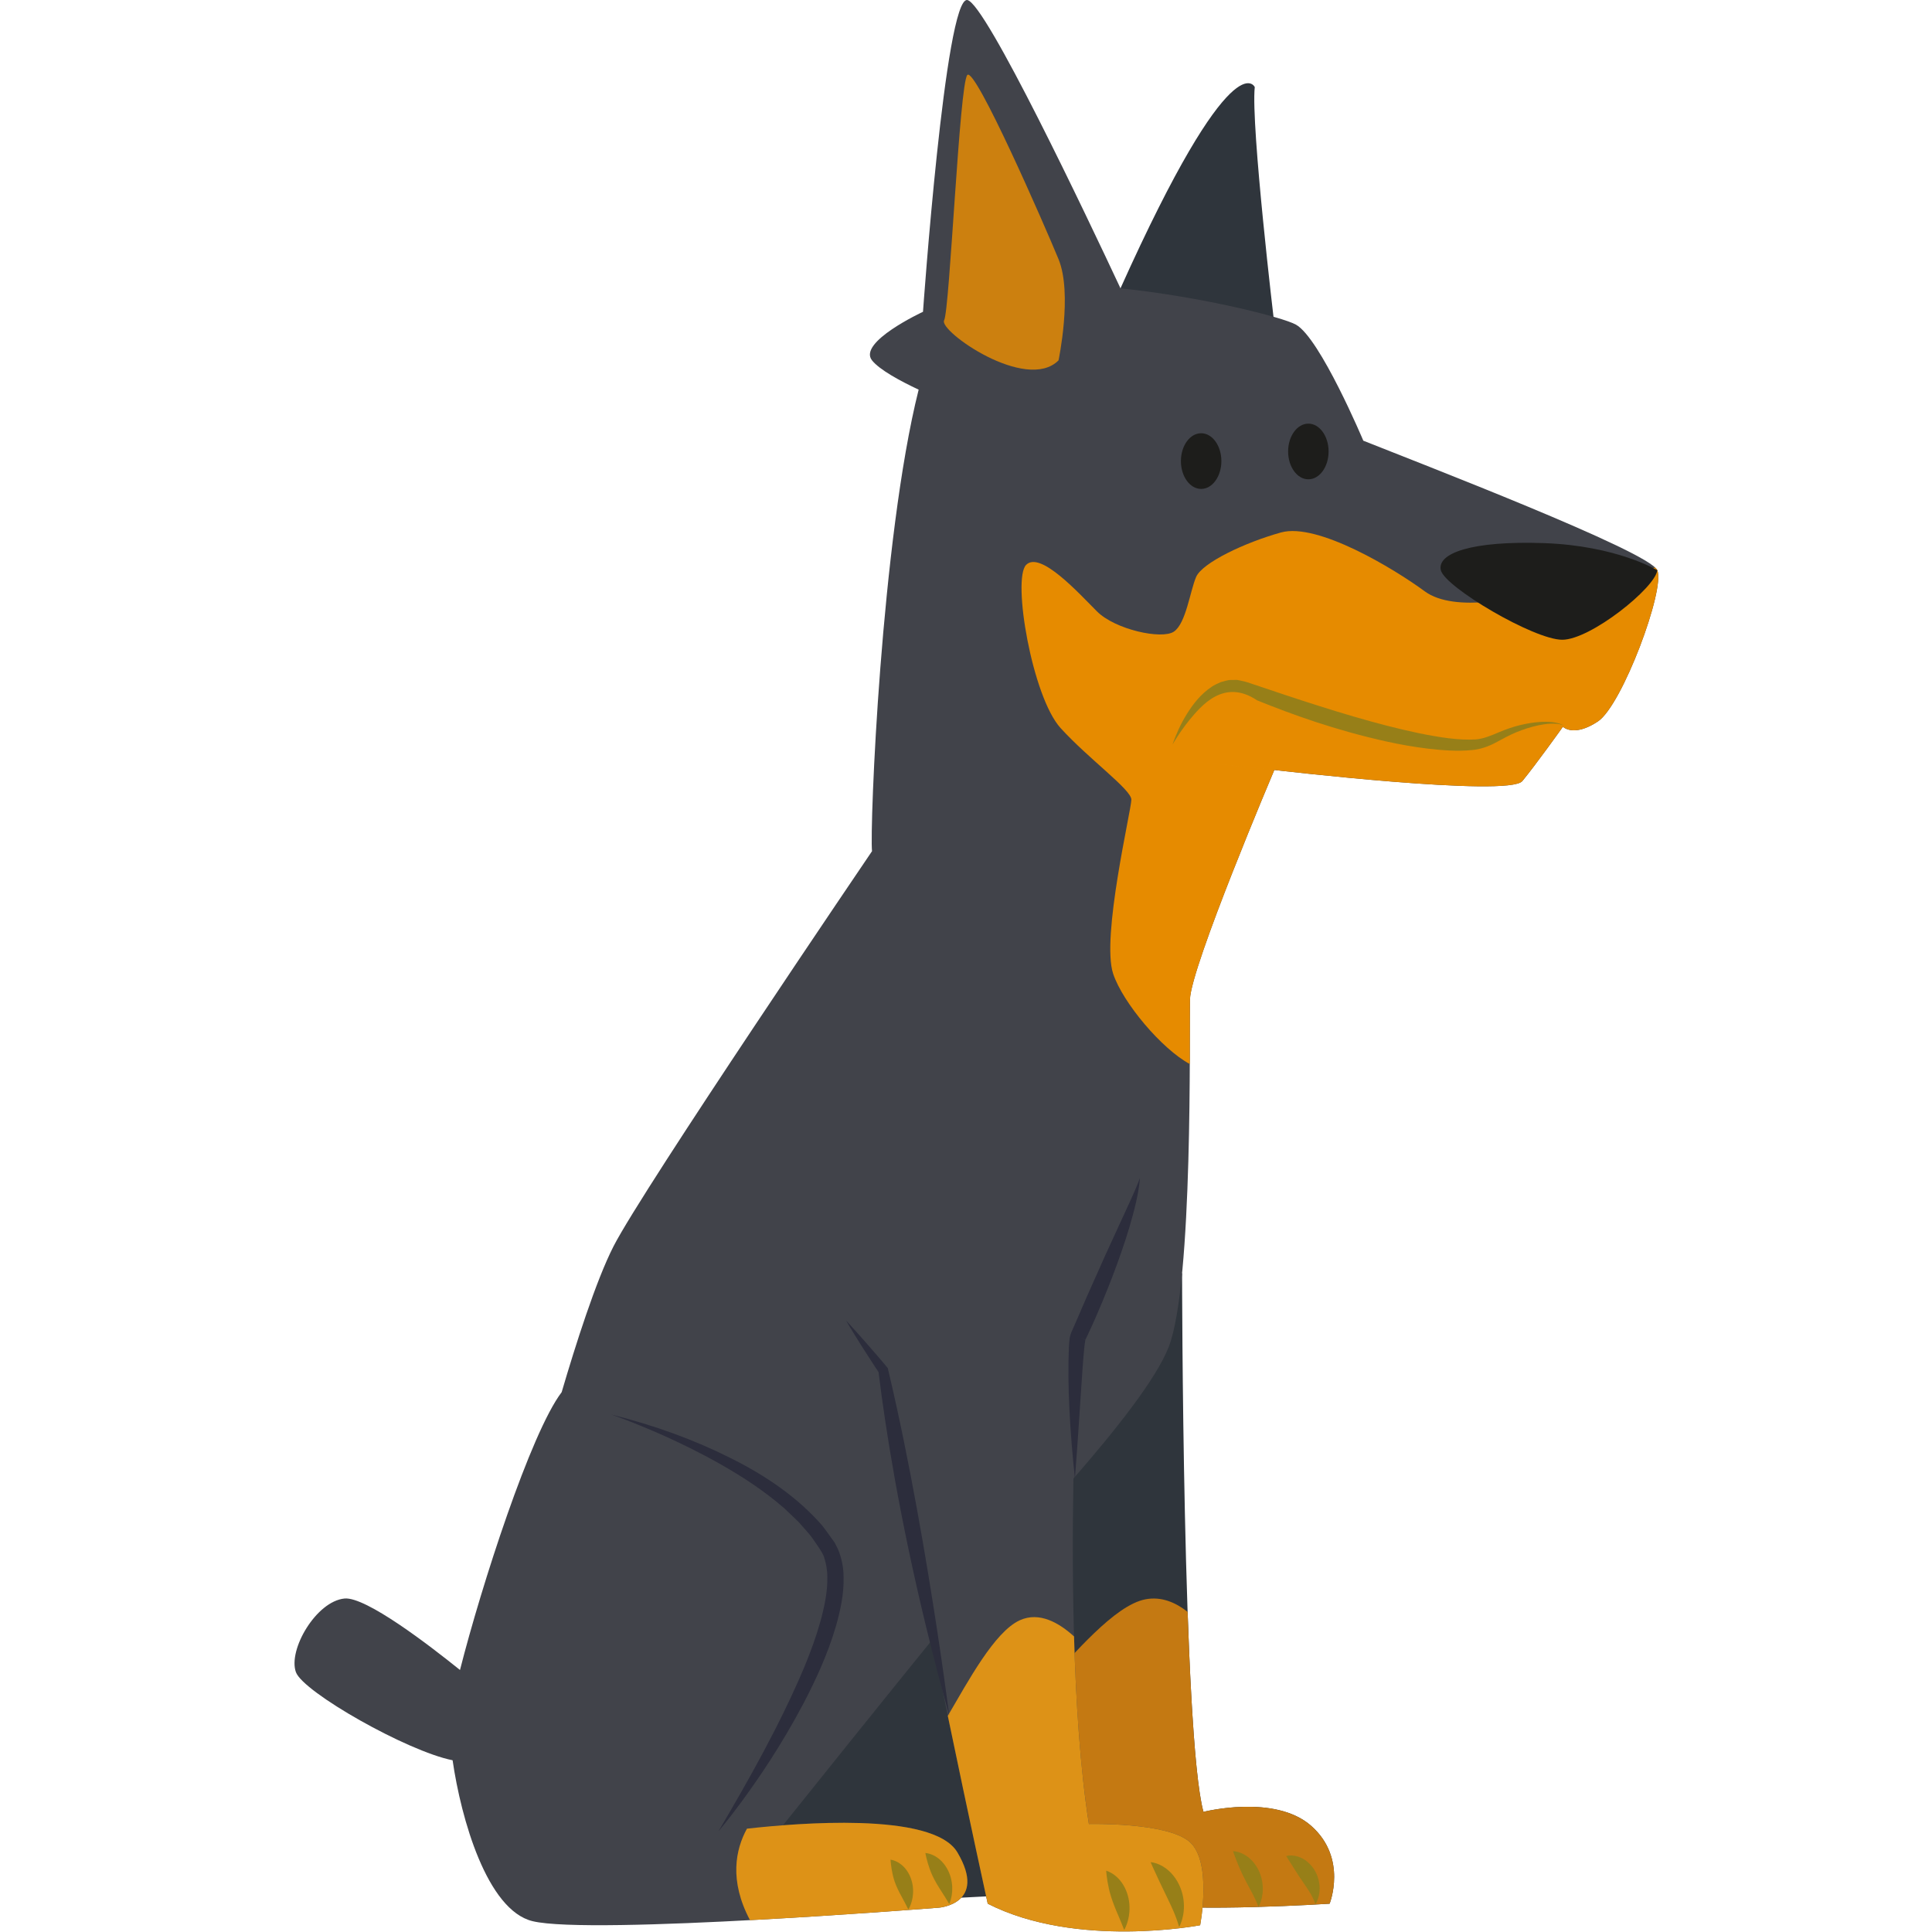 <?xml version="1.0" encoding="UTF-8"?>
<svg width="120px" height="120px" viewBox="0 0 120 120" version="1.1" xmlns="http://www.w3.org/2000/svg" xmlns:xlink="http://www.w3.org/1999/xlink">
    <!-- Generator: Sketch 51.1 (57501) - http://www.bohemiancoding.com/sketch -->
    <title>Dog20</title>
    <desc>Created with Sketch.</desc>
    <defs></defs>
    <g id="Dog20" stroke="none" stroke-width="1" fill="none" fill-rule="evenodd">
        <g id="Group" transform="translate(60.5, 60) scale(-1, 1) translate(-60.5, -60) translate(18, 0)">
            <path d="M23.85,20.12 C23.85,20.12 25.316,7.798 25.065,5.409 C25.065,5.409 26.415,2.369 33.405,17.909 C33.405,17.909 33.316,22.133 23.85,20.12" id="Fill-1" fill="#2F353C"></path>
            <path d="M50.153,86.283 C49.902,86.158 39.097,89.949 36.71,94.592 C34.323,99.234 40.847,112.345 40.847,112.345 C40.847,112.345 30.553,110.382 28.669,113.571 C26.784,116.759 29.799,117.003 29.799,117.003 C29.799,117.003 51.41,118.723 55.054,117.843 C58.697,116.963 60.331,107.784 60.205,105.395 C60.079,103.006 55.713,88.218 53.247,84.987 C50.782,81.757 50.153,86.283 50.153,86.283" id="Fill-3" fill="#2F353C"></path>
            <path d="M29.579,79.08 C29.579,79.08 29.554,107.76 28.252,112.538 C28.252,112.538 23.809,111.406 21.547,113.418 C19.285,115.43 20.416,118.243 20.416,118.243 C20.416,118.243 28.96,118.793 31.975,118.243 C34.991,117.693 37.755,113.795 37.755,113.795 C37.755,113.795 38.76,83.618 38.634,83.241 C38.509,82.864 29.579,79.08 29.579,79.08" id="Fill-5" fill="#2F353C"></path>
            <path d="M31.85,99.335 C30.849,99.144 29.957,99.546 29.235,100.118 C29.04,105.751 28.733,110.774 28.252,112.538 C28.252,112.538 23.808,111.406 21.547,113.418 C19.285,115.43 20.416,118.243 20.416,118.243 C20.416,118.243 28.96,118.793 31.976,118.243 C34.991,117.693 37.755,113.795 37.755,113.795 C37.755,113.795 37.89,109.743 38.055,104.591 C36.322,102.8 33.791,99.705 31.85,99.335" id="Fill-7" fill="#C47912"></path>
            <path d="M21.292,118.271 C21.292,118.271 21.274,118.238 21.241,118.176 C21.208,118.113 21.162,118.02 21.126,117.896 C21.046,117.649 20.992,117.269 21.082,116.845 C21.165,116.423 21.405,115.968 21.783,115.65 C22.153,115.328 22.674,115.171 23.112,115.282 C23.112,115.282 22.905,115.609 22.556,116.161 C22.41,116.402 22.24,116.654 22.027,116.964 C21.818,117.279 21.533,117.632 21.292,118.271" id="Fill-9" fill="#977F18"></path>
            <path d="M24.829,118.444 C24.829,118.444 24.812,118.409 24.78,118.343 C24.749,118.276 24.706,118.177 24.669,118.048 C24.591,117.791 24.528,117.405 24.588,116.965 C24.641,116.527 24.83,116.041 25.156,115.657 C25.478,115.271 25.948,115.004 26.416,114.979 C26.416,114.979 26.379,115.105 26.305,115.291 C26.234,115.482 26.135,115.735 26.014,116.018 C25.894,116.305 25.742,116.615 25.545,116.985 C25.349,117.36 25.088,117.785 24.829,118.444" id="Fill-11" fill="#977F18"></path>
            <path d="M81.605,99.287 C80.276,99.156 76.299,102.218 74.429,103.726 C73.104,98.504 70.033,88.986 68.114,86.471 C67.261,83.568 65.989,79.555 64.894,77.412 C63.051,73.803 48.837,52.868 48.837,52.868 C48.989,51.438 48.274,33.494 45.941,24.202 C47.067,23.673 48.363,22.978 48.837,22.384 C49.743,21.252 45.671,19.366 45.671,19.366 C45.671,19.366 44.288,-0.249 42.915,0.002 C41.773,0.212 35.491,13.448 33.404,17.909 C28.355,18.431 23.339,19.701 22.51,20.162 C21.003,21 18.322,27.372 18.322,27.372 C14.972,28.712 0.564,34.245 0.062,35.419 C-0.441,36.592 2.24,43.801 3.747,44.807 C5.255,45.813 5.925,45.142 5.925,45.142 C5.925,45.142 7.6,47.49 8.445,48.514 C9.29,49.538 23.85,47.825 23.85,47.825 C23.85,47.825 29.044,60.063 29.089,62.075 C29.134,64.087 28.876,79.678 30.403,83.643 C31.175,85.647 33.73,88.853 36.328,91.836 C36.44,98.319 36.351,107.04 35.368,113.292 C35.368,113.292 30.468,113.166 29.086,114.424 C27.704,115.681 28.457,119.579 28.457,119.579 C28.457,119.579 36.122,121.056 41.65,118.243 C41.65,118.243 43.369,110.399 45.098,101.85 C48.106,105.555 52.563,111.115 54.369,113.372 C50.416,113.07 44.738,113.019 43.535,115.055 C41.65,118.243 44.665,118.488 44.665,118.488 C44.665,118.488 66.276,120.208 69.92,119.328 C72.749,118.644 74.365,112.959 74.888,109.333 C77.709,108.775 84.17,105.101 84.62,103.862 C85.123,102.479 83.364,99.461 81.605,99.287" id="Fill-13" fill="#41434A"></path>
            <path d="M33.86,60.482 C34.614,58.219 32.729,50.297 32.729,49.669 C32.729,49.04 35.368,47.154 37.127,45.219 C38.886,43.284 40.143,35.964 39.263,35.083 C38.383,34.203 35.996,36.844 34.865,37.975 C33.735,39.107 30.845,39.735 30.091,39.233 C29.337,38.73 29.085,36.718 28.708,35.838 C28.332,34.958 25.693,33.7 23.432,33.071 C21.17,32.443 16.395,35.335 14.511,36.725 C12.626,38.115 8.48,37.095 6.794,36.725 C5.489,36.438 1.8,35.613 0.196,35.254 C0.132,35.315 0.082,35.371 0.062,35.419 C-0.441,36.592 2.24,43.801 3.747,44.807 C5.255,45.813 5.925,45.142 5.925,45.142 C5.925,45.142 7.601,47.489 8.446,48.514 C9.29,49.538 23.85,47.824 23.85,47.824 C23.85,47.824 29.043,60.063 29.088,62.075 C29.101,62.61 29.091,64.109 29.1,66.089 C30.827,65.167 33.26,62.285 33.86,60.482" id="Fill-15" fill="#E68B00"></path>
            <path d="M5.873,45.067 C5.88,45.062 5.939,45.02 6.059,44.973 C6.179,44.926 6.36,44.878 6.597,44.852 C7.071,44.797 7.76,44.84 8.589,45.039 C9.003,45.137 9.457,45.294 9.916,45.489 C10.378,45.683 10.832,45.883 11.332,45.926 C12.365,45.995 13.606,45.798 14.882,45.538 C17.451,45 20.301,44.119 23.14,43.177 C23.85,42.939 24.56,42.701 25.266,42.464 C25.445,42.406 25.604,42.343 25.844,42.296 C25.954,42.272 26.064,42.246 26.174,42.229 L26.514,42.235 C26.744,42.223 26.951,42.316 27.164,42.363 C27.358,42.449 27.557,42.535 27.727,42.648 C28.414,43.102 28.884,43.715 29.273,44.331 C29.658,44.952 29.95,45.595 30.175,46.243 C30.175,46.243 30.09,46.106 29.924,45.837 C29.755,45.574 29.496,45.186 29.119,44.715 C28.4,43.862 26.994,42.105 24.915,43.502 C22.77,44.366 20.099,45.345 16.864,46.06 C16.055,46.238 15.21,46.39 14.326,46.498 C13.441,46.598 12.524,46.681 11.55,46.586 C11.055,46.54 10.55,46.365 10.121,46.135 C9.688,45.907 9.281,45.672 8.833,45.487 C8.387,45.304 7.916,45.148 7.424,45.046 C7.178,44.995 6.926,44.956 6.668,44.948 C6.408,44.947 6.153,44.94 5.873,45.067" id="Fill-17" fill="#977F18"></path>
            <path d="M23.85,47.825 C23.85,47.825 27.829,47.405 29.086,47.28" id="Fill-19" fill="#DD9217"></path>
            <path d="M29.651,28.639 C29.651,29.594 29.089,30.368 28.395,30.368 C27.701,30.368 27.138,29.594 27.138,28.639 C27.138,27.684 27.701,26.91 28.395,26.91 C29.089,26.91 29.651,27.684 29.651,28.639" id="Fill-21" fill="#1D1D1B"></path>
            <path d="M22.992,28.042 C22.992,28.997 22.429,29.771 21.736,29.771 C21.042,29.771 20.479,28.997 20.479,28.042 C20.479,27.087 21.042,26.313 21.736,26.313 C22.429,26.313 22.992,27.087 22.992,28.042" id="Fill-23" fill="#1D1D1B"></path>
            <path d="M0.062,35.419 C0.062,35.419 2.575,33.894 7.098,33.734 C11.621,33.575 13.757,34.371 13.506,35.419 C13.254,36.466 7.726,39.736 5.967,39.736 C4.208,39.736 0.188,36.508 0.062,35.419" id="Fill-25" fill="#1D1D1B"></path>
            <path d="M39.663,100.639 C38.44,100.079 37.203,100.808 36.29,101.642 C36.173,105.751 35.902,109.888 35.368,113.292 C35.368,113.292 30.468,113.166 29.086,114.424 C27.704,115.681 28.457,119.579 28.457,119.579 C28.457,119.579 36.122,121.056 41.65,118.243 C41.65,118.243 42.781,113.083 44.13,106.574 C42.877,104.444 41.237,101.362 39.663,100.639" id="Fill-27" fill="#DD9217"></path>
            <path d="M29.761,119.694 C29.761,119.694 29.741,119.652 29.706,119.577 C29.671,119.501 29.623,119.388 29.581,119.239 C29.494,118.945 29.423,118.502 29.49,117.998 C29.55,117.495 29.761,116.939 30.126,116.49 C30.485,116.04 31.01,115.719 31.531,115.659 C31.531,115.659 31.482,115.794 31.385,115.997 C31.298,116.186 31.171,116.462 31.009,116.813 C30.857,117.128 30.674,117.511 30.46,117.957 C30.246,118.408 29.982,118.927 29.761,119.694" id="Fill-29" fill="#977F18"></path>
            <path d="M33.174,119.875 C33.174,119.875 33.091,119.739 33.004,119.489 C32.916,119.241 32.831,118.87 32.844,118.438 C32.851,118.008 32.968,117.521 33.217,117.1 C33.462,116.678 33.849,116.334 34.291,116.193 C34.291,116.193 34.289,116.322 34.261,116.521 C34.237,116.724 34.195,116.995 34.125,117.302 C34.056,117.612 33.952,117.953 33.798,118.354 C33.643,118.76 33.424,119.219 33.174,119.875" id="Fill-31" fill="#977F18"></path>
            <path d="M36.611,83.706 C36.605,83.555 36.594,83.399 36.574,83.235 C36.564,83.157 36.564,83.086 36.519,82.937 C36.501,82.874 36.479,82.806 36.458,82.751 L36.419,82.668 C36.307,82.412 36.198,82.161 36.09,81.915 C35.871,81.41 35.661,80.924 35.459,80.458 C35.045,79.531 34.667,78.683 34.327,77.92 C33.629,76.401 33.087,75.22 32.72,74.42 C32.355,73.617 32.195,73.165 32.195,73.165 C32.277,74.168 32.549,75.189 32.849,76.218 C33.157,77.249 33.522,78.287 33.914,79.312 C34.308,80.337 34.728,81.348 35.165,82.321 C35.279,82.566 35.392,82.809 35.504,83.05 L35.554,83.15 L35.58,83.2 L35.587,83.212 L35.589,83.219 C35.726,83.147 35.288,83.388 35.897,83.059 C35.818,83.109 35.738,83.154 35.656,83.196 L35.595,83.228 C35.582,83.234 35.591,83.23 35.589,83.232 L35.588,83.234 L35.587,83.238 L35.587,83.247 C35.588,83.256 35.592,83.243 35.596,83.283 C35.611,83.4 35.632,83.506 35.644,83.63 C35.698,84.117 35.732,84.616 35.767,85.093 C35.897,87.022 36.01,88.707 36.091,89.91 C36.181,91.115 36.236,91.837 36.236,91.837 C36.549,88.83 36.706,86.129 36.611,83.706" id="Fill-33" fill="#2C2D3C"></path>
            <path d="M44.04,106.557 C44.04,106.557 44.521,102.754 45.358,97.694 C45.776,95.165 46.284,92.322 46.864,89.486 C47.154,88.069 47.463,86.652 47.788,85.279 L47.821,85.137 C47.846,85.077 47.828,84.986 47.89,84.936 L48.098,84.688 L48.437,84.289 C48.665,84.026 48.891,83.765 49.115,83.507 C49.564,82.993 50.011,82.494 50.452,82.015 C50.452,82.015 50.146,82.553 49.521,83.542 C49.363,83.789 49.186,84.064 48.991,84.369 C48.893,84.52 48.789,84.678 48.682,84.843 C48.59,85 48.41,85.211 48.423,85.281 C48.324,86.101 48.189,87.1 48.026,88.192 C47.368,92.581 46.178,98.878 44.04,106.557" id="Fill-35" fill="#2C2D3C"></path>
            <path d="M56.606,113.582 C54.895,113.391 52.143,113.153 49.585,113.233 C46.826,113.318 44.292,113.773 43.534,115.054 C41.65,118.243 44.665,118.487 44.665,118.487 C44.665,118.487 50.374,118.942 56.417,119.264 C57.727,116.794 57.308,114.862 56.606,113.582" id="Fill-37" fill="#DD9217"></path>
            <path d="M44.042,118.26 C44.042,118.26 43.976,118.128 43.921,117.891 C43.863,117.654 43.822,117.305 43.884,116.911 C43.941,116.519 44.109,116.086 44.397,115.738 C44.681,115.389 45.09,115.136 45.522,115.091 C45.522,115.091 45.506,115.213 45.459,115.395 C45.415,115.58 45.348,115.824 45.252,116.091 C45.156,116.362 45.024,116.649 44.832,116.983 C44.639,117.32 44.371,117.694 44.042,118.26" id="Fill-39" fill="#977F18"></path>
            <path d="M46.581,118.603 C46.581,118.603 46.503,118.487 46.424,118.269 C46.344,118.052 46.269,117.727 46.288,117.35 C46.302,116.974 46.422,116.55 46.665,116.197 C46.904,115.844 47.275,115.574 47.686,115.505 C47.686,115.505 47.684,115.625 47.66,115.803 C47.639,115.984 47.604,116.221 47.542,116.481 C47.482,116.743 47.389,117.02 47.235,117.344 C47.082,117.673 46.855,118.04 46.581,118.603" id="Fill-41" fill="#977F18"></path>
            <path d="M65.045,87.856 C65.045,87.856 63.788,88.277 61.77,89.171 C60.766,89.624 59.573,90.198 58.282,90.926 C56.996,91.658 55.597,92.54 54.292,93.679 C53.983,93.98 53.654,94.271 53.347,94.587 C53.07,94.926 52.741,95.236 52.494,95.607 C52.249,95.971 51.953,96.349 51.82,96.698 C51.695,97.084 51.612,97.503 51.613,97.951 C51.592,98.843 51.79,99.788 52.044,100.715 C52.304,101.646 52.643,102.572 53.019,103.487 C54.553,107.143 56.55,110.645 58.373,113.742 C58.373,113.742 57.814,113.099 56.853,111.789 C55.9,110.475 54.522,108.506 53.07,105.759 C52.358,104.38 51.606,102.812 51.065,100.959 C50.809,100.031 50.573,99.033 50.604,97.925 C50.607,97.377 50.715,96.791 50.95,96.226 C51.018,96.087 51.088,95.945 51.161,95.81 L51.408,95.467 C51.574,95.238 51.737,95.002 51.913,94.777 C53.41,93.043 55.406,91.662 57.647,90.551 C59.884,89.426 62.377,88.52 65.045,87.856" id="Fill-43" fill="#2C2D3C"></path>
            <path d="M37.253,22.384 C37.253,22.384 36.373,18.234 37.253,16.097 C38.132,13.96 42.421,4.152 42.915,4.655 C43.409,5.158 44.009,19.252 44.36,19.9 C44.712,20.549 39.263,24.395 37.253,22.384" id="Fill-45" fill="#CC800F"></path>
        </g>
    </g>
</svg>